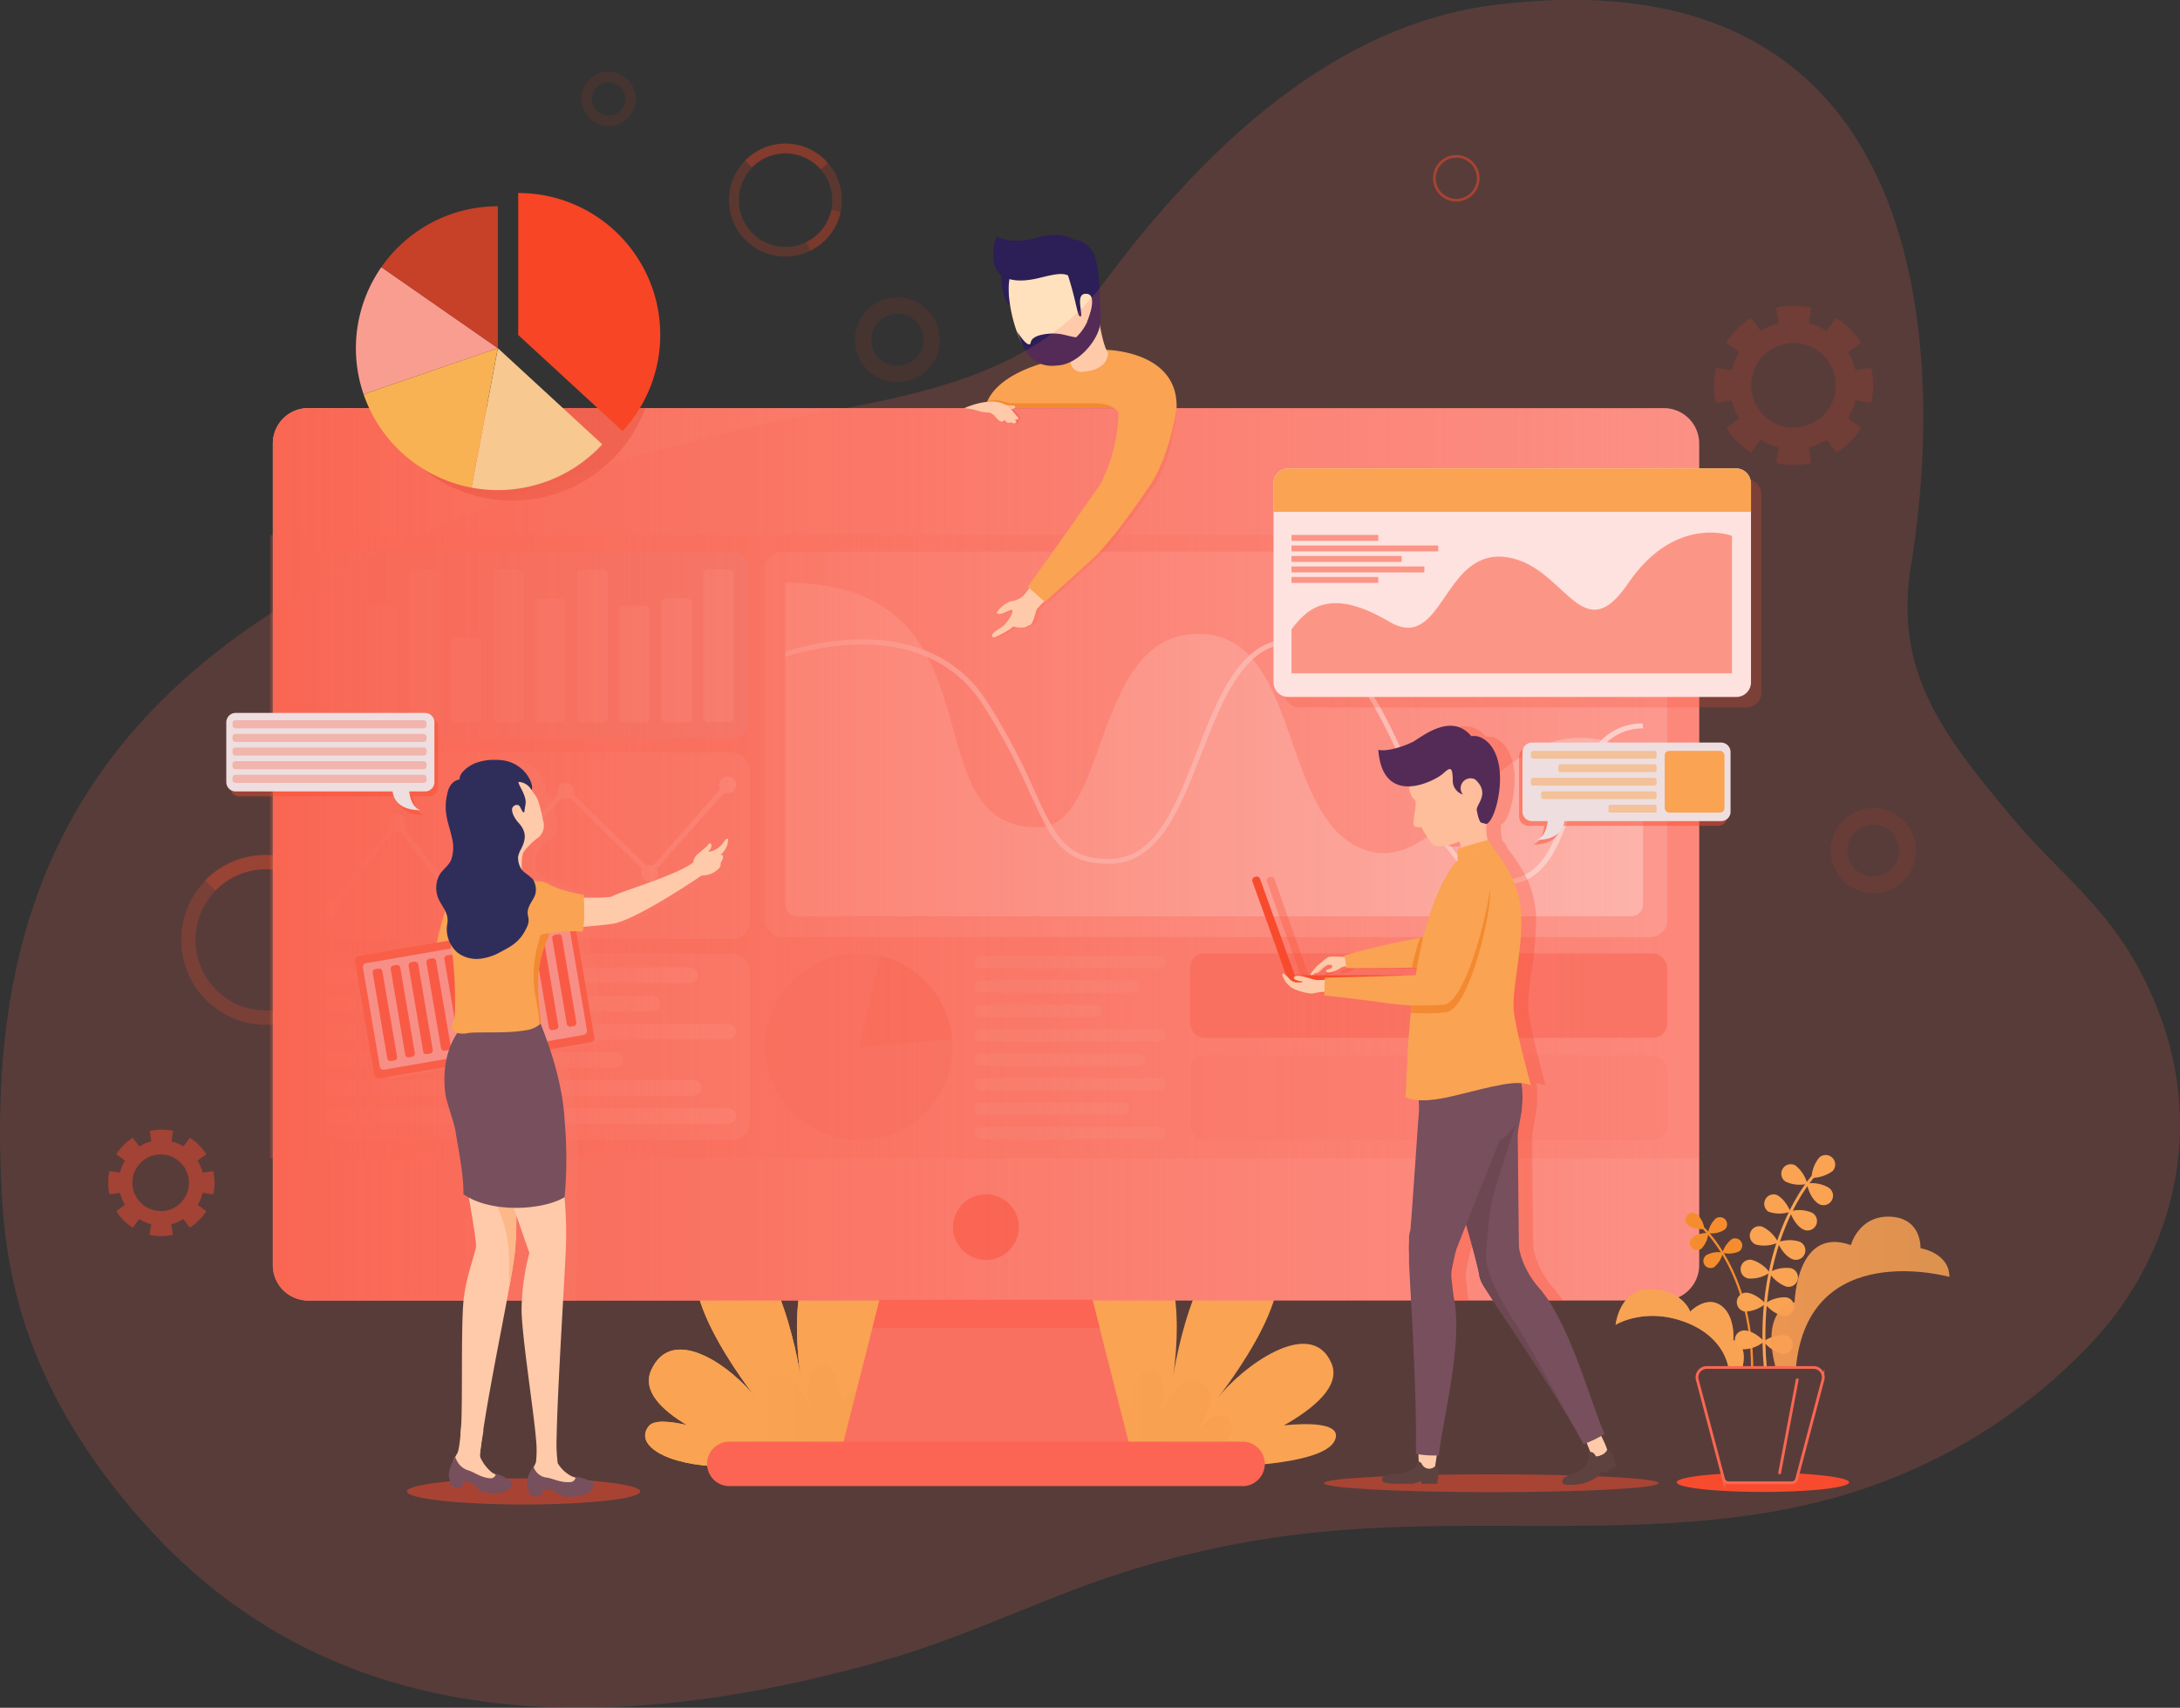 <svg id="Layer_1" data-name="Layer 1" xmlns="http://www.w3.org/2000/svg" xmlns:xlink="http://www.w3.org/1999/xlink" viewBox="0 0 414.92 325.09"><rect x="0" y="0" width="414.92" height="325.09" fill="#333333" stroke="none"/><defs><style>.cls-1{fill:url(#linear-gradient);}.cls-18,.cls-2,.cls-22,.cls-23,.cls-4,.cls-5,.cls-7{opacity:0.2;}.cls-10,.cls-11,.cls-12,.cls-13,.cls-18,.cls-19,.cls-2,.cls-20,.cls-21,.cls-22,.cls-23,.cls-26,.cls-27,.cls-28,.cls-30,.cls-33,.cls-4,.cls-43,.cls-50,.cls-51,.cls-53,.cls-55,.cls-57,.cls-58,.cls-59,.cls-60,.cls-61,.cls-63,.cls-64,.cls-7,.cls-8,.cls-9{isolation:isolate;}.cls-2{fill:url(#linear-gradient-3);}.cls-3{fill:url(#linear-gradient-4);}.cls-4{fill:url(#linear-gradient-6);}.cls-10,.cls-33,.cls-43,.cls-50,.cls-53,.cls-55,.cls-57,.cls-58,.cls-6,.cls-7,.cls-8,.cls-9{fill:#f84525;}.cls-8{opacity:0.26;}.cls-9{opacity:0.46;}.cls-10{opacity:0.15;}.cls-11,.cls-12,.cls-13,.cls-65,.cls-66{fill:none;stroke-miterlimit:10;}.cls-11,.cls-12,.cls-13{stroke:#f84525;}.cls-11{stroke-width:2px;}.cls-11,.cls-13{opacity:0.1;}.cls-12{stroke-width:0.5px;}.cls-12,.cls-21,.cls-26,.cls-28,.cls-30,.cls-33,.cls-44{opacity:0.5;}.cls-13{stroke-width:3.13px;}.cls-14{fill:#f97362;}.cls-15{fill:#fc9a90;}.cls-16{fill:#fc6454;}.cls-17{fill:#f96753;}.cls-18,.cls-19,.cls-20,.cls-25,.cls-26,.cls-27{fill:#fff;}.cls-19{opacity:0.39;}.cls-20{opacity:0.8;}.cls-21{fill:#f96050;}.cls-22{fill:#f77969;}.cls-23{fill:#9cd7ff;}.cls-24,.cls-27,.cls-43{opacity:0.3;}.cls-28{fill:#f77c72;}.cls-29{fill:#f97c6b;}.cls-30{fill:#f9a89d;}.cls-31{fill:url(#linear-gradient-7);}.cls-32{fill:#f98070;}.cls-34{fill:#ffe1bd;}.cls-35{fill:#fccb95;}.cls-36{fill:#594a5f;}.cls-37,.cls-59{fill:#f9b253;}.cls-38{fill:#f95c46;}.cls-39{fill:#f79992;}.cls-40{fill:#f95741;}.cls-41{fill:#f29127;}.cls-42{fill:#00215b;}.cls-45{fill:#3a3a3a;}.cls-46{fill:#4c4051;}.cls-47{fill:#f4d4b3;}.cls-48{fill:#ffd1ab;}.cls-49{fill:#2c1e56;}.cls-50{opacity:0.22;}.cls-51{fill:#e54c38;opacity:0.4;}.cls-52{fill:#f99d91;}.cls-53{opacity:0.75;}.cls-54{fill:#f7c88f;}.cls-55{opacity:0.42;}.cls-56{fill:#ebfaff;}.cls-57{opacity:0.28;}.cls-58,.cls-60{opacity:0.47;}.cls-59{opacity:0.49;}.cls-60{fill:url(#linear-gradient-8);}.cls-61{opacity:0.58;fill:url(#linear-gradient-9);}.cls-62{fill:#f49625;}.cls-63{opacity:0.51;fill:url(#linear-gradient-10);}.cls-64{opacity:0.82;fill:url(#linear-gradient-11);}.cls-65,.cls-66{stroke:#f96753;stroke-width:0.53px;}.cls-66{stroke-linecap:round;}.cls-67{opacity:0.19;}</style><linearGradient id="linear-gradient" x1="213.15" y1="17.3" x2="262.79" y2="17.3" gradientTransform="matrix(1, 0, 0, -1, -83.67, 326.83)" gradientUnits="userSpaceOnUse"><stop offset="0" stop-color="#f9b253"/><stop offset="1" stop-color="#f9b253"/></linearGradient><linearGradient id="linear-gradient-3" x1="231.25" y1="5.21" x2="258.52" y2="5.21" gradientTransform="matrix(1, 0, 0, -1, -83.67, 326.83)" gradientUnits="userSpaceOnUse"><stop offset="0" stop-color="#f9b253"/><stop offset="1" stop-color="#f49e37"/></linearGradient><linearGradient id="linear-gradient-4" x1="293.42" y1="17.19" x2="344.64" y2="17.19" xlink:href="#linear-gradient"/><linearGradient id="linear-gradient-6" x1="297.62" y1="4.27" x2="324.89" y2="4.27" xlink:href="#linear-gradient-3"/><linearGradient id="linear-gradient-7" x1="142.33" y1="112.38" x2="413.81" y2="112.38" gradientTransform="matrix(1, 0, 0, -1, -83.67, 326.83)" gradientUnits="userSpaceOnUse"><stop offset="0" stop-color="#f96753"/><stop offset="1" stop-color="#f96753" stop-opacity="0"/></linearGradient><linearGradient id="linear-gradient-8" x1="281.78" y1="197.59" x2="283.64" y2="197.59" gradientTransform="matrix(1, 0, 0, -1, -83.67, 326.83)" gradientUnits="userSpaceOnUse"><stop offset="0" stop-color="#f7941e"/><stop offset="1" stop-color="#f7941e" stop-opacity="0"/></linearGradient><linearGradient id="linear-gradient-9" x1="397.9" y1="22.08" x2="422.28" y2="22.08" xlink:href="#linear-gradient"/><linearGradient id="linear-gradient-10" x1="427.56" y1="28.99" x2="461.43" y2="28.99" gradientTransform="matrix(1, 0, 0, -1, -83.67, 326.83)" gradientUnits="userSpaceOnUse"><stop offset="0" stop-color="#f96753"/><stop offset="1" stop-color="#f98053" stop-opacity="0"/></linearGradient><linearGradient id="linear-gradient-11" x1="427.56" y1="28.99" x2="461.43" y2="28.99" xlink:href="#linear-gradient"/></defs><title>venanalytics-banner-mobile</title><path class="cls-1" d="M179.12,330.48,175,316.36s6.33-26.85-7-28.06c-12.67-1.15-9.27,23-8.88,25.63-.43-2.71-5-29.55-16-25.47-12.33,4.58,7.47,29.46,7.47,29.46-4.44-5.75-15.89-14.26-19.92-5.26-1.76,3.93,2,7.58,6.82,10.45-3.08-.72-6.24-1.07-7.26.17-2.84,3.48,3,7.52,14.14,7.74,4,.08,6.09-.75,7.07-1.85l.22.07Z" transform="translate(-6.73 -51.83)"/><path class="cls-1" d="M179.12,330.48,175,316.36s6.33-26.85-7-28.06c-12.67-1.15-9.27,23-8.88,25.63-.43-2.71-5-29.55-16-25.47-12.33,4.58,7.47,29.46,7.47,29.46-4.44-5.75-15.89-14.26-19.92-5.26-1.76,3.93,2,7.58,6.82,10.45-3.08-.72-6.24-1.07-7.26.17-2.84,3.48,3,7.52,14.14,7.74,4,.08,6.09-.75,7.07-1.85l.22.07Z" transform="translate(-6.73 -51.83)"/><path class="cls-2" d="M158.62,331.23s-13.87-5.36-10.52-10c2.11-2.92,6.18,2,6.18,2s-5.36-7-.72-9.15c4.81-2.22,7.4,5.87,7.4,5.87s-1.8-7.09,1.87-8.09,4,7.09,4,7.09,4.73-6.38,7.55-1.3c2.56,4.62-5.21,13.81-5.21,13.81" transform="translate(-6.73 -51.83)"/><path class="cls-3" d="M261,325.25c.23-2.55-5.49-2.55-9.89-2.09,5.84-3.31,10.94-7.61,9-11.91-4-9-17.14.92-21.59,6.67,0,0,19.81-24.88,7.48-29.46-11-4.08-15.61,22.76-16,25.47.4-2.59,3.8-26.78-8.87-25.63-13.37,1.18-11.21,42.18-11.21,42.18S260.12,334.16,261,325.25Z" transform="translate(-6.73 -51.83)"/><path class="cls-3" d="M261,325.25c.23-2.55-5.49-2.55-9.89-2.09,5.84-3.31,10.94-7.61,9-11.91-4-9-17.14.92-21.59,6.67,0,0,19.81-24.88,7.48-29.46-11-4.08-15.61,22.76-16,25.47.4-2.59,3.8-26.78-8.87-25.63-13.37,1.18-11.21,42.18-11.21,42.18S260.12,334.16,261,325.25Z" transform="translate(-6.73 -51.83)"/><path class="cls-4" d="M230.18,332.17s13.87-5.36,10.52-10c-2.11-2.91-6.18,2-6.18,2s5.36-7,.72-9.15c-4.81-2.22-7.4,5.86-7.4,5.86s1.79-7.08-1.87-8.08-3.95,7.08-3.95,7.08-4.73-6.37-7.55-1.29c-2.56,4.61,5.21,13.81,5.21,13.81" transform="translate(-6.73 -51.83)"/><g class="cls-5"><path class="cls-6" d="M69.55,220.12a16.16,16.16,0,1,0,3.64,14,16.64,16.64,0,0,0,.35-3.38A16,16,0,0,0,69.55,220.12Zm1,13.44a13.46,13.46,0,0,1-7.15,9.21,13.18,13.18,0,0,1-6,1.42,13.44,13.44,0,1,1,13.43-13.45h0a14,14,0,0,1-.28,2.81Z" transform="translate(-6.73 -51.83)"/></g><path class="cls-7" d="M73.19,234.13a16.23,16.23,0,0,1-8.61,11.1l-1.27-2.46a13.46,13.46,0,0,0,7.15-9.21Z" transform="translate(-6.73 -51.83)"/><path class="cls-8" d="M69.55,220.12l-2.07,1.8a13.44,13.44,0,0,0-19-1.29c-.26.23-.51.46-.75.71l-2-1.93a16.18,16.18,0,0,1,22.87-.21c.3.3.58.6.86.92Z" transform="translate(-6.73 -51.83)"/><g class="cls-5"><path class="cls-6" d="M164.31,82.85a10.75,10.75,0,1,0,2.42,9.32,11.3,11.3,0,0,0,.23-2.25A10.75,10.75,0,0,0,164.31,82.85Zm.63,8.94a9,9,0,0,1-4.76,6.13,8.88,8.88,0,1,1,4.76-6.13Z" transform="translate(-6.73 -51.83)"/></g><path class="cls-7" d="M166.74,92.17A10.79,10.79,0,0,1,161,99.55l-.82-1.63A9,9,0,0,0,165,91.79Z" transform="translate(-6.73 -51.83)"/><path class="cls-8" d="M164.31,82.85l-1.38,1.2a8.92,8.92,0,0,0-12.58-.89c-.19.16-.36.33-.53.5l-1.3-1.28a10.74,10.74,0,0,1,15.19-.17c.21.21.41.42.6.64Z" transform="translate(-6.73 -51.83)"/><path class="cls-9" d="M44.31,272.77,46,271.55a10.16,10.16,0,0,0-3.13-3.13l-1.22,1.64a8.28,8.28,0,0,0-2.28-.95l.3-2a10.35,10.35,0,0,0-2.22-.25,9.73,9.73,0,0,0-2.21.25l.3,2a8.22,8.22,0,0,0-2.29.95L32,268.42a10.16,10.16,0,0,0-3.13,3.13l1.64,1.22a8,8,0,0,0-.94,2.28l-2-.29a10,10,0,0,0,0,4.42l2-.29a8,8,0,0,0,.94,2.28l-1.64,1.22A10.16,10.16,0,0,0,32,285.52l1.22-1.64a8.06,8.06,0,0,0,2.29,1l-.3,2a9.73,9.73,0,0,0,2.21.25,10.35,10.35,0,0,0,2.22-.25l-.3-2a7.88,7.88,0,0,0,2.28-1l1.22,1.64A10.16,10.16,0,0,0,46,282.39l-1.64-1.22a8.28,8.28,0,0,0,.95-2.28l2,.29a10,10,0,0,0,0-4.42l-2,.29A8.28,8.28,0,0,0,44.31,272.77Zm-7,9.58A5.38,5.38,0,1,1,42.69,277a5.38,5.38,0,0,1-5.38,5.38Z" transform="translate(-6.73 -51.83)"/><path class="cls-10" d="M358.45,118.88l2.46-1.83a15.21,15.21,0,0,0-4.69-4.69l-1.83,2.46A11.85,11.85,0,0,0,351,113.4l.45-3a15.18,15.18,0,0,0-6.64,0l.44,3a12.08,12.08,0,0,0-3.42,1.42L340,112.36a15.21,15.21,0,0,0-4.69,4.69l2.46,1.83a12.08,12.08,0,0,0-1.42,3.42l-3-.44a15.18,15.18,0,0,0,0,6.64l3-.45a11.85,11.85,0,0,0,1.42,3.43l-2.42,1.83A15.21,15.21,0,0,0,340,138l1.83-2.46a12.08,12.08,0,0,0,3.42,1.42l-.44,3a15.18,15.18,0,0,0,6.64,0l-.45-3a11.85,11.85,0,0,0,3.43-1.42l1.83,2.46a15.21,15.21,0,0,0,4.69-4.69l-2.5-1.83a11.85,11.85,0,0,0,1.42-3.43l3,.45a15.18,15.18,0,0,0,0-6.64l-3,.44A12.08,12.08,0,0,0,358.45,118.88Zm-10.36,14.36a8.06,8.06,0,1,1,8.06-8.06h0A8.06,8.06,0,0,1,348.09,133.24Z" transform="translate(-6.73 -51.83)"/><path class="cls-11" d="M126.74,70.65a4.17,4.17,0,1,1-4.17-4.17h0a4.16,4.16,0,0,1,4.16,4.16Z" transform="translate(-6.73 -51.83)"/><path class="cls-12" d="M288.08,85.77a4.17,4.17,0,1,1-4.17-4.17h0a4.16,4.16,0,0,1,4.17,4.15Z" transform="translate(-6.73 -51.83)"/><circle class="cls-13" cx="170.8" cy="64.67" r="6.52"/><path class="cls-13" d="M369.8,213.74a6.52,6.52,0,1,1-6.53-6.51h0A6.52,6.52,0,0,1,369.8,213.74Z" transform="translate(-6.73 -51.83)"/><polygon class="cls-14" points="215.29 276.37 160.05 276.37 166.05 252.78 167.41 247.43 170.05 237.07 205.29 237.07 207.93 247.43 209.29 252.78 215.29 276.37"/><path class="cls-15" d="M330.14,136.26V292.65a6.74,6.74,0,0,1-6.74,6.74H65.4a6.74,6.74,0,0,1-6.74-6.74V136.26a6.74,6.74,0,0,1,6.74-6.74h258A6.74,6.74,0,0,1,330.14,136.26Z" transform="translate(-6.73 -51.83)"/><polygon class="cls-16" points="209.29 252.78 166.05 252.78 167.41 247.43 207.93 247.43 209.29 252.78"/><path class="cls-16" d="M243.21,334.72H145.57a4.24,4.24,0,0,1-4.26-4.22v0h0a4.24,4.24,0,0,1,4.24-4.24h97.66a4.24,4.24,0,0,1,4.25,4.23h0a4.24,4.24,0,0,1-4.24,4.24Z" transform="translate(-6.73 -51.83)"/><g class="cls-5"><rect class="cls-17" x="51.42" y="101.83" width="271.99" height="118.67"/></g><path class="cls-16" d="M194.38,291.68h0a6.28,6.28,0,0,1-6.26-6.26h0a6.28,6.28,0,0,1,6.26-6.26h0a6.28,6.28,0,0,1,6.26,6.26h0A6.28,6.28,0,0,1,194.38,291.68Z" transform="translate(-6.73 -51.83)"/><rect class="cls-18" x="145.5" y="105" width="171.84" height="73.38" rx="3.28"/><path class="cls-19" d="M319.46,196.12V224a2.27,2.27,0,0,1-2.26,2.25H158.47a2.27,2.27,0,0,1-2.26-2.25V162.75c14.66,0,22,5.48,26.24,12.68q.42.69.78,1.41c7.24,13.7,5.06,32.48,21,32.48a6.78,6.78,0,0,0,1.68-.21,5.06,5.06,0,0,0,1-.32c10.71-4.51,9-36.52,28.09-36.29a12.84,12.84,0,0,1,9.51,4.1c.23.25.46.5.68.77,8.53,10,8.65,32.32,21.75,36.37,4.72,1.46,8.89-.52,13-3.79.26-.21.53-.42.79-.65,8.71-7.23,17.37-19.59,30.81-16.56l1.18.3A27.94,27.94,0,0,1,319.46,196.12Z" transform="translate(-6.73 -51.83)"/><path class="cls-20" d="M319.47,190.48a10,10,0,0,0-6.78,2.55c-3.24,2.87-5,7.77-6.68,12.56-2.55,7.17-5.18,14.57-12.87,14.57a9.36,9.36,0,0,1-1.28-.06c-5-.49-8.7-4.57-11.95-10.16-2-3.46-3.87-7.51-5.75-11.66-5.32-11.67-10.83-23.74-21-24h-.34a11.08,11.08,0,0,0-7.7,3.11c-4.29,3.91-7,11-9.69,17.86-4,10.21-8,20.77-17.24,21-6.62.14-9.63-2.36-12.33-7.1-1-1.84-2-4-3.18-6.51a120.26,120.26,0,0,0-9-16.83,23.52,23.52,0,0,0-10.5-8.93c-10.62-4.63-23.12-1.24-27,0v-1c4.18-1.32,15.86-4.31,26.24-.39a24.48,24.48,0,0,1,12.11,9.8,119.87,119.87,0,0,1,9.06,17c1.18,2.58,2.19,4.79,3.25,6.61,2.54,4.39,5.33,6.56,11.33,6.42,8.54-.2,12.32-10,16.33-20.34,2.72-7,5.49-14.21,9.94-18.27a12,12,0,0,1,8.74-3.33C264,173.62,269.59,186,275,197.94c1.86,4.06,3.66,8,5.63,11.42,3.12,5.42,6.62,9.35,11.26,9.81,7.92.78,10.44-6.32,13.11-13.85,1.66-4.69,3.36-9.47,6.44-12.52a10.94,10.94,0,0,1,7.94-3.25Z" transform="translate(-6.73 -51.83)"/><rect class="cls-21" x="226.48" y="181.48" width="90.86" height="16.08" rx="2.79"/><rect class="cls-22" x="226.48" y="200.91" width="90.86" height="16.08" rx="2.79"/><rect class="cls-23" x="58.39" y="105" width="84.33" height="35.51" rx="3.28"/><g class="cls-24"><rect class="cls-25" x="125.84" y="113.91" width="5.83" height="23.58" rx="0.83"/><rect class="cls-25" x="133.85" y="108.39" width="5.83" height="29.1" rx="0.92"/><rect class="cls-25" x="61.73" y="108.39" width="5.83" height="29.1" rx="0.92"/><rect class="cls-25" x="69.74" y="115.29" width="5.83" height="22.21" rx="0.8"/><rect class="cls-25" x="77.76" y="108.39" width="5.83" height="29.1" rx="0.92"/><rect class="cls-25" x="85.77" y="121.43" width="5.83" height="16.07" rx="0.68"/><rect class="cls-25" x="93.78" y="108.39" width="5.83" height="29.1" rx="0.92"/><rect class="cls-25" x="101.8" y="113.91" width="5.83" height="23.58" rx="0.83"/><rect class="cls-25" x="109.81" y="108.39" width="5.83" height="29.1" rx="0.92"/><rect class="cls-25" x="117.83" y="115.29" width="5.83" height="22.21" rx="0.8"/></g><rect class="cls-18" x="58.39" y="143.24" width="84.33" height="35.51" rx="3.28"/><rect class="cls-18" x="58.39" y="181.48" width="84.33" height="35.51" rx="3.28"/><path class="cls-26" d="M145.21,199.68a1.6,1.6,0,0,0-1.59,1.58,1.57,1.57,0,0,0,.22.79L131,216.61a1.57,1.57,0,0,0-1.24,0L115.83,203a1.44,1.44,0,0,0,.15-.65,1.59,1.59,0,0,0-3.17,0,1.56,1.56,0,0,0,.15.67L95.12,222.25a1.56,1.56,0,0,0-.91-.29,1.45,1.45,0,0,0-.76.21l-9.76-12.69a1.6,1.6,0,0,0,.3-.92,1.59,1.59,0,0,0-3.17-.25,1,1,0,0,0,0,.25,1.49,1.49,0,0,0,.21.77L70.09,223.48a1.46,1.46,0,0,0-.55-.11,1.59,1.59,0,1,0,1.58,1.6h0a1.51,1.51,0,0,0-.25-.85L81.77,210a1.69,1.69,0,0,0,.63.13,1.5,1.5,0,0,0,.47-.08l9.89,12.88a1.51,1.51,0,0,0-.13.63,1.59,1.59,0,0,0,3.17,0,1.5,1.5,0,0,0-.08-.47l17.94-19.36a1.72,1.72,0,0,0,.73.19,1.54,1.54,0,0,0,.76-.2L129,217.28a1.59,1.59,0,1,0,2.74-.05l12.87-14.54a1.68,1.68,0,0,0,.63.12,1.58,1.58,0,1,0,0-3.16Z" transform="translate(-6.73 -51.83)"/><rect class="cls-27" x="61.48" y="184.16" width="71.33" height="3" rx="1.43"/><rect class="cls-27" x="61.48" y="189.52" width="64.17" height="3" rx="1.36"/><path class="cls-27" d="M145.31,249.71H69.71a1.5,1.5,0,0,1-1.5-1.5h0a1.5,1.5,0,0,1,1.5-1.5h75.6a1.5,1.5,0,0,1,1.5,1.5h0A1.5,1.5,0,0,1,145.31,249.71Z" transform="translate(-6.73 -51.83)"/><rect class="cls-27" x="61.48" y="200.23" width="57.08" height="3" rx="1.28"/><rect class="cls-27" x="61.48" y="205.58" width="72.08" height="3" rx="1.44"/><path class="cls-27" d="M145.31,265.77H69.71a1.5,1.5,0,0,1-1.5-1.5h0a1.5,1.5,0,0,1,1.5-1.5h75.6a1.5,1.5,0,0,1,1.5,1.5h0A1.5,1.5,0,0,1,145.31,265.77Z" transform="translate(-6.73 -51.83)"/><path class="cls-28" d="M188,251.07a17.76,17.76,0,1,1-17.77-17.75h0a17.75,17.75,0,0,1,17.69,16.34Q188,250.37,188,251.07Z" transform="translate(-6.73 -51.83)"/><path class="cls-29" d="M187.89,249.66l-17.69,1.41,4.1-17.27A17.75,17.75,0,0,1,187.89,249.66Z" transform="translate(-6.73 -51.83)"/><path class="cls-30" d="M227.47,236.14H193.31a1.19,1.19,0,0,1-1.17-1.17h0a1.17,1.17,0,0,1,1.17-1.17h34.16a1.17,1.17,0,0,1,1.17,1.17h0A1.17,1.17,0,0,1,227.47,236.14Z" transform="translate(-6.73 -51.83)"/><rect class="cls-30" x="185.42" y="186.61" width="31.37" height="2.34" rx="1.08"/><rect class="cls-30" x="185.42" y="191.27" width="24.25" height="2.34" rx="0.95"/><path class="cls-30" d="M227.47,250.09H193.31a1.17,1.17,0,0,1-1.17-1.17h0a1.17,1.17,0,0,1,1.17-1.17h34.16a1.17,1.17,0,0,1,1.17,1.17h0A1.17,1.17,0,0,1,227.47,250.09Z" transform="translate(-6.73 -51.83)"/><rect class="cls-30" x="185.42" y="200.57" width="32.5" height="2.34" rx="1.1"/><path class="cls-30" d="M227.47,259.39H193.31a1.17,1.17,0,0,1-1.17-1.17h0a1.19,1.19,0,0,1,1.17-1.17h34.16a1.17,1.17,0,0,1,1.17,1.17h0A1.17,1.17,0,0,1,227.47,259.39Z" transform="translate(-6.73 -51.83)"/><rect class="cls-30" x="185.42" y="209.87" width="29.5" height="2.34" rx="1.05"/><path class="cls-30" d="M227.47,268.7H193.31a1.19,1.19,0,0,1-1.17-1.17h0a1.17,1.17,0,0,1,1.17-1.17h34.16a1.17,1.17,0,0,1,1.17,1.17h0A1.17,1.17,0,0,1,227.47,268.7Z" transform="translate(-6.73 -51.83)"/><path class="cls-31" d="M330.14,136.26V292.65a6.74,6.74,0,0,1-6.74,6.74H65.4a6.74,6.74,0,0,1-6.74-6.74V136.26a6.74,6.74,0,0,1,6.74-6.74h258A6.74,6.74,0,0,1,330.14,136.26Z" transform="translate(-6.73 -51.83)"/><g class="cls-24"><path class="cls-32" d="M147.89,211.81c.09-.38-.35-.49-.81.26A4.25,4.25,0,0,1,144.2,214c-.08-.2.2-.27.4-.71s.08-.83-.13-.91-.54.5-.67.6l-1.49,1.24a3.23,3.23,0,0,0-1.06,1.44,1.12,1.12,0,0,1-.07.36c-3.25,2.48-14,5.58-15.44,6.46a25.2,25.2,0,0,1-5.35.24v-.55s-4.44-.74-6.56-2a4.83,4.83,0,0,0-3-.6,3.74,3.74,0,0,0-.32-.49l-.06-.08c-.54-.63-1.34-1-1.83-1.62A8.42,8.42,0,0,1,109,214a14.34,14.34,0,0,1,2.94-2.83,3,3,0,0,0,.74-3.16,24.25,24.25,0,0,0-1.1-4.2c-.25-.51-.69-.86-.92-1.31-.05-.08-.09-.16-.13-.24.63-.71-1.21-5.87-6.88-5.73a9.71,9.71,0,0,0-4.19.78c-1.27.64-2.69,1.79-2.6,2.93-2,.39-2.29,2.43-2.45,3.2a10.22,10.22,0,0,0-.12,3.31c.21,1.63.82,3.19,1.14,4.8a7,7,0,0,1-.18,4c-.5,1.2-1.69,1.85-2.3,3a5.32,5.32,0,0,0,.07,4.82c.36.67.74,1.24,1,1.82a57.88,57.88,0,0,0-1.65,6.07l-14.82,2.57a.81.81,0,0,0-.66.93l3.69,21.7a.8.8,0,0,0,.93.65h0L94,254.93a21,21,0,0,0,0,5.14c.2,1.47,1.68,5.51,1.91,7,.52,3.35,1.59,8.26,1.53,12.07a9.6,9.6,0,0,0,1,.66,87.8,87.8,0,0,1,1.38,9.41c-.2,1.43-1.78,5.45-2.32,9.66a1.82,1.82,0,0,1-.06.55h8.24c.57-3,1-5.68,1.33-7.71h0c.07-.51.13-1,.18-1.38v-.12a2.21,2.21,0,0,1,.06-.64c0-.35,0-.72.08-1.1v-5.18l2.45,7.09a45.43,45.43,0,0,0-1.46,9.05h7.89c.25-4.56.46-8.35.53-10.16a79.6,79.6,0,0,0-.25-9.52h0a84.32,84.32,0,0,0,0-14.65,53.41,53.41,0,0,0-2.79-13.52l7.75-1.32a.79.79,0,0,0,.65-.91h0l-3.42-20.17q.6,0,1.2.06a6.07,6.07,0,0,0,.17-.93c2.8-.24,5.13-.49,5.71-.6,4.54-.89,15.83-8.53,16.82-9.21a4.49,4.49,0,0,0,3.32-1.43,1.45,1.45,0,0,0,.25-.95c.32-.38.88-1.72-.09-1.44A4.12,4.12,0,0,0,147.89,211.81Z" transform="translate(-6.73 -51.83)"/></g><path class="cls-33" d="M128.59,335.74c0,1.37-9.94,2.48-22.21,2.48s-22.2-1.11-22.2-2.48,9.94-2.49,22.2-2.49S128.59,334.37,128.59,335.74Z" transform="translate(-6.73 -51.83)"/><path class="cls-34" d="M104.1,256.48,93.53,248A19.78,19.78,0,0,0,93,260.23c1,3.08-.06,5.27.46,6.73s4.07,20.76,3.87,22.19-1.77,5.45-2.31,9.66c-.65,5.05-.13,21.46-.62,25.83s3.54,5,3.73,3.53c1.59-12.63,6.11-32.36,6.65-38.67S104.79,271.71,104.1,256.48Z" transform="translate(-6.73 -51.83)"/><path class="cls-35" d="M104.43,268.91l-4.26,10.45a23.21,23.21,0,0,1,3.4,10.76c.13,2,0,4,.1,6a2,2,0,0,0,.07.43c.53-3,.93-5.42,1.06-7,.39-4.45.23-11.52-.15-20.64Z" transform="translate(-6.73 -51.83)"/><path class="cls-34" d="M98.75,324.14s-.86,4.59-.58,5.16a8.07,8.07,0,0,0,2.21,2.84c1,.61,3.26,1.32,3.45,1.6a.7.7,0,0,1-.11.93,4.62,4.62,0,0,1-3.15.88c-3-.42-3.36-1.75-5.12-1.92a2.23,2.23,0,0,1-1.71,0,2,2,0,0,1-1.22-1.9,8.72,8.72,0,0,1,1.26-3.26c.48-.94.73-5.21.73-5.21" transform="translate(-6.73 -51.83)"/><path class="cls-36" d="M104,334.89c.21-.38.25-1,.05-1.09a17.84,17.84,0,0,0-1.9-1.08c-.6-.26-1.53-.47-1.2-.3s-.25.84-.8.82c-1.89-.07-3.31-1.29-4.39-1.54a3.67,3.67,0,0,1-2.33-2.46,7.21,7.21,0,0,0-1.07,2.15,3.76,3.76,0,0,0-.19,1.63,3.67,3.67,0,0,1,.21,1.54,2.92,2.92,0,0,0,1.12.38,4.9,4.9,0,0,0,1.21,0l.11-1a4.21,4.21,0,0,1,1,.07,5.42,5.42,0,0,1,1.48.65c.22.25.41.72.7.86a6,6,0,0,0,2.49.55C102.43,336.15,103.6,335.54,104,334.89Z" transform="translate(-6.73 -51.83)"/><path class="cls-34" d="M119.31,333.91c-.23-.24-2.63-.61-3.76-1.06a6.55,6.55,0,0,1-2.66-2.48,27.87,27.87,0,0,1-.21-5c.14-9,1.57-30.88,1.76-36.13.32-9.12-1-18.52-4.61-33.11l-13.16-9.9s-3.59,6.84-2.3,13.33c.75,3.76,3.88,4.31,4.42,5.77s8.69,25,8.69,25A44.66,44.66,0,0,0,106,301.05c0,4.78,2.29,19.18,2.74,24.67a20.12,20.12,0,0,1,0,4.46c-.37,1-1.35,2.19-1.29,3.45a2,2,0,0,0,1.5,1.71c.93.27,1.44-.27,1.76-.28,1.84-.1,2.36,1.16,5.54,1.13a5.07,5.07,0,0,0,3.15-1.34A.69.69,0,0,0,119.31,333.91Z" transform="translate(-6.73 -51.83)"/><path class="cls-36" d="M119.59,335c.17-.41.14-1-.09-1.08a19.66,19.66,0,0,0-2.1-.79c-.65-.16-1.64-.23-1.27-.12s-.16.88-.73.94c-2,.21-3.59-.78-4.73-.86a3,3,0,0,1-2.4-2.1,7.52,7.52,0,0,0-1.15,2.3,3.5,3.5,0,0,0,0,1.64,3.73,3.73,0,0,1,.41,1.5,3,3,0,0,0,1.21.2,4.71,4.71,0,0,0,1.24-.19v-1a4.77,4.77,0,0,1,1-.08,3.32,3.32,0,0,1,1.63.56c.27.2.56.54.88.62a6.6,6.6,0,0,0,2.58.16C118.17,336.48,119.31,335.73,119.59,335Z" transform="translate(-6.73 -51.83)"/><path class="cls-34" d="M140.31,218.48a4.45,4.45,0,0,0,3.34-1.43,1.58,1.58,0,0,0,.25-1c.32-.38.87-1.72-.09-1.44a4.09,4.09,0,0,0,1.51-2.81c.09-.38-.34-.49-.8.26a4.25,4.25,0,0,1-2.88,1.92c-.08-.2.19-.27.4-.71s.08-.83-.14-.91-.54.5-.67.6l-1.45,1.24a3,3,0,0,0-1.06,1.44c0,.11-.3,1.23.18,1.07" transform="translate(-6.73 -51.83)"/><path class="cls-34" d="M108.62,228.78c4.91-.06,13.69-.89,14.89-1.13,4.76-.93,16.91-9.26,16.91-9.26a2.31,2.31,0,0,0-1.62-2.48c-3.08,2.5-14.12,5.66-15.59,6.56-.95.58-16.37-.06-16.37-.06" transform="translate(-6.73 -51.83)"/><path class="cls-37" d="M92.31,222.76a62.56,62.56,0,0,0-2.76,10.05l5,.8v-7.13" transform="translate(-6.73 -51.83)"/><rect class="cls-38" x="75.83" y="230.21" width="42.47" height="23.61" rx="0.8" transform="translate(-45.89 -32.15) rotate(-9.64)"/><path class="cls-39" d="M117.83,248.83l-38,6.63a.71.71,0,0,1-.81-.57L75.81,236a.71.71,0,0,1,.57-.81l38.05-6.62a.71.71,0,0,1,.81.57L118.45,248a.68.68,0,0,1-.57.79Z" transform="translate(-6.73 -51.83)"/><path class="cls-40" d="M81.77,253.69l-.63.11a.61.61,0,0,1-.7-.49L77.67,237a.61.61,0,0,1,.5-.69l.63-.11a.62.62,0,0,1,.7.5L82.31,253a.61.61,0,0,1-.5.69Z" transform="translate(-6.73 -51.83)"/><path class="cls-40" d="M85.19,253l-.64.11a.61.61,0,0,1-.69-.5l-2.77-16.29a.6.6,0,0,1,.49-.69l.64-.11a.59.59,0,0,1,.69.47v0l2.77,16.29a.6.6,0,0,1-.48.7Z" transform="translate(-6.73 -51.83)"/><path class="cls-40" d="M88.61,252.38l-.64.11a.59.59,0,0,1-.69-.47v0l-2.77-16.29A.6.6,0,0,1,85,235h0l.64-.11a.61.61,0,0,1,.69.5l2.77,16.29A.6.6,0,0,1,88.61,252.38Z" transform="translate(-6.73 -51.83)"/><path class="cls-40" d="M92,251.73l-.63.11a.62.62,0,0,1-.7-.5l-2.77-16.29a.6.6,0,0,1,.49-.69h0l.63-.11a.6.6,0,0,1,.7.48h0L92.52,251A.61.61,0,0,1,92,251.73Z" transform="translate(-6.73 -51.83)"/><path class="cls-40" d="M95.44,251.08l-.64.1a.6.6,0,0,1-.69-.49l-2.8-16.29a.62.62,0,0,1,.49-.7l.64-.1a.59.59,0,0,1,.69.47v0l2.77,16.29A.6.6,0,0,1,95.44,251.08Z" transform="translate(-6.73 -51.83)"/><path class="cls-6" d="M98.86,250.42l-.64.11a.6.6,0,0,1-.69-.49h0l-2.77-16.29a.59.59,0,0,1,.47-.69h0l.64-.11a.61.61,0,0,1,.69.49l2.77,16.3A.61.61,0,0,1,98.86,250.42Z" transform="translate(-6.73 -51.83)"/><path class="cls-6" d="M102.31,249.77l-.63.1a.6.6,0,0,1-.7-.48h0l-2.77-16.29a.62.62,0,0,1,.5-.7l.63-.1a.6.6,0,0,1,.7.48h0l2.77,16.29A.62.62,0,0,1,102.31,249.77Z" transform="translate(-6.73 -51.83)"/><path class="cls-6" d="M105.69,249.11l-.64.11a.61.61,0,0,1-.69-.49l-2.77-16.25a.61.61,0,0,1,.49-.69l.64-.11a.6.6,0,0,1,.69.49l2.77,16.3A.59.59,0,0,1,105.69,249.11Z" transform="translate(-6.73 -51.83)"/><path class="cls-6" d="M109.11,248.48l-.64.1a.59.59,0,0,1-.69-.47v0L105,231.78a.6.6,0,0,1,.48-.7h0l.64-.1a.6.6,0,0,1,.69.49l2.77,16.29A.63.63,0,0,1,109.11,248.48Z" transform="translate(-6.73 -51.83)"/><path class="cls-40" d="M112.52,247.8l-.63.11a.61.61,0,0,1-.7-.49l-2.77-16.3a.61.61,0,0,1,.5-.69l.63-.11a.62.62,0,0,1,.7.5L113,247.11a.6.6,0,0,1-.5.69Z" transform="translate(-6.73 -51.83)"/><path class="cls-40" d="M115.94,247.15l-.64.11a.61.61,0,0,1-.69-.5l-2.77-16.28a.6.6,0,0,1,.49-.69l.64-.11a.59.59,0,0,1,.69.47v0l2.77,16.31A.6.6,0,0,1,115.94,247.15Z" transform="translate(-6.73 -51.83)"/><path class="cls-36" d="M95.8,246.18c-3.64,3.14-5,8.34-4.3,13.89.19,1.47,1.68,5.51,1.91,7,.52,3.35,1.59,8.26,1.52,12.07,4.88,3.54,14.78,3.23,19.26.59a82.39,82.39,0,0,0,0-14.65c-.53-9.63-4.82-18.61-4.91-19.41" transform="translate(-6.73 -51.83)"/><path class="cls-37" d="M109.2,237a44.48,44.48,0,0,0,.24,7.3,15.49,15.49,0,0,1,.24,1.92,1.15,1.15,0,0,1-.39.75,5.28,5.28,0,0,1-2.64,1c-3.61.65-9.32.21-10.93.53s-3.07-.21-3.07-1.13c0-.64.59-1,.64-2.26a75.78,75.78,0,0,0-.48-11.86,47,47,0,0,1-.62-16l11-3.14c.85.15.48,2.74,1.33,2.88.62.09,4.11,3.41,5.1,7.33a16.33,16.33,0,0,1,1.28,2.54,4.59,4.59,0,0,1,0,3.49A24.28,24.28,0,0,0,109.2,237Z" transform="translate(-6.73 -51.83)"/><path class="cls-41" d="M109.2,237a44.48,44.48,0,0,0,.24,7.3,15.49,15.49,0,0,1,.24,1.92,1.15,1.15,0,0,1-.39.75h0c.33-.73-.45-4.35-.79-6.38a22.85,22.85,0,0,1,.48-8.48c.72-2.49,1-3.67,1-3.67l1-1.5a4.59,4.59,0,0,1,0,3.49A24.24,24.24,0,0,0,109.2,237Z" transform="translate(-6.73 -51.83)"/><path class="cls-37" d="M108,219.61a4.84,4.84,0,0,1,3.25.56c2.13,1.25,6.57,2,6.57,2s.34,5.07-.21,7a27.16,27.16,0,0,0-5.84.24c-4.53.49-10.56,3.49-10.56,3.49" transform="translate(-6.73 -51.83)"/><path class="cls-34" d="M108.05,202.48c-1.08-2.07-2.79-5-6.89-4.59s-7.61,3-7.56,6.06,2.13,6.77,2.93,8.9a14,14,0,0,1,.46,5.28l9.09-.33s-.24-2.77.32-3.82a14.29,14.29,0,0,1,2.93-2.83,3,3,0,0,0,.75-3.16,24.25,24.25,0,0,0-1.1-4.2A14.85,14.85,0,0,0,108.05,202.48Z" transform="translate(-6.73 -51.83)"/><path class="cls-42" d="M107.89,219c-.55-.65-1.4-1-1.89-1.68a3.83,3.83,0,0,1-.65-2.46,4.64,4.64,0,0,1,.55-1.39c1-2,1-3.28-.36-4.89a5.7,5.7,0,0,1-1.16-1.74c-.21-.6-.37-1.25.2-1.61a.78.78,0,0,1,1,0c.23.2.87,2.1,1,.8s.58-1.57-.51-3.81c-.13-.27-.74-1.31-.65-1.55a3,3,0,0,1,2.47,1.54c.63-.71-1.21-5.87-6.88-5.73a9.71,9.71,0,0,0-4.19.78c-1.27.64-2.69,1.79-2.61,2.93-2,.39-2.29,2.43-2.44,3.2a9.74,9.74,0,0,0-.12,3.32c.21,1.62.82,3.18,1.14,4.79a7.08,7.08,0,0,1-.19,4c-.49,1.2-1.68,1.85-2.29,3a5.26,5.26,0,0,0,.07,4.82c.78,1.48,1.76,2.46,1.5,4.28a5.85,5.85,0,0,0,1.92,5.56,6,6,0,0,0,4.34,1.17,10.09,10.09,0,0,0,3.55-1.12c2.11-1.15,4-1.89,5.37-5,.78-1.73-.36-2,.33-3.74.39-1,1.22-1.82,1.32-2.92A3.66,3.66,0,0,0,108,219Z" transform="translate(-6.73 -51.83)"/><path class="cls-43" d="M303.94,299a10.94,10.94,0,0,0-1-1.27h0v-.05c-.19-.23-.39-.46-.59-.68-3.59-4.33-3.81-8-3.81-8.1-.06-4.91-.12-11.74-.18-16.56v-4.56s.06-.39.15-.9.19-1.15.29-1.66.21-1.15.31-1.83h0a18.38,18.38,0,0,0,0-5.34,6.17,6.17,0,0,1,1.8.39s-.73-2.58-1.49-5.66c-.28-1.09-.55-2.24-.81-3.36a45,45,0,0,1-1-5.52c-.17-2.57.57-6.35,1.07-10.56.12-1,.22-2.05.29-3.1s.12-2,.12-3v-.92a19,19,0,0,0-1.63-7c-.14-.31-.28-.61-.44-.9a28.83,28.83,0,0,0-3.33-5,3,3,0,0,0-1-1.51,9.13,9.13,0,0,1-.26-3.08c1.54-.64,3.12-6.67,2.41-11q-.06-.39-.15-.75c-.89-3.8-3.34-5.29-5.14-5-3.9-4.76-9.8.45-11.16,1.1a16.43,16.43,0,0,1-4.79,1.52,6.34,6.34,0,0,1-1.07.06,2.24,2.24,0,0,1-.68-.1c.31,4,1.8,5.92,3.66,6.62a5,5,0,0,0,1.26.31,8.34,8.34,0,0,0,1,0,2.88,2.88,0,0,0,.59,2.19c.09.14.46.34.5.51a4.63,4.63,0,0,1,0,1.66.33.33,0,0,0,0,.14c-.09.42-.19,1-.26,1.53,0,.31-.06.62-.06.87a1.4,1.4,0,0,0,.06.5c.12.32.54.4,1,.39h.48l.2.42a12.27,12.27,0,0,0,2,3,2.78,2.78,0,0,0,.74.19,9.58,9.58,0,0,0,4.25-.86,8.68,8.68,0,0,1,.33,1.21l-.65.22a16.74,16.74,0,0,0,0,2.24,8.61,8.61,0,0,0-.74.74,4.87,4.87,0,0,0-.4.5,3.45,3.45,0,0,0-.2.32,37.27,37.27,0,0,0-4.08,9c-.42,1.29-.79,2.61-1.12,4v.06l-.63.1c-2.79.5-7.71,1.5-12.89,2.94l-1.47.42v.24a23.77,23.77,0,0,0-2.8,0c-.48,0-1.48,1-2.42,1.73-.76.87-1.45,1.65-1.24,1.78h.12a1.4,1.4,0,0,0,.71-.4.58.58,0,0,0,.41,0c.37-.11.93-.8,1.2-1s.42-.28.7-.46a2,2,0,0,1,.91,0,.43.43,0,0,1-.23.53c-.25.16-.84.23-.89.4s0,.48.85.32a4.53,4.53,0,0,0,1.76-.72,2.06,2.06,0,0,1,1.2-.38v.33s6.42.06,12.46-.08h1q-.14.7-.24,1.41h-.37l-2.19.06a.49.49,0,0,0-.17,0h-20.3l-1.5-4.17-1.12-3.1-1.43-4-2.53-7.21a.64.64,0,0,0-.8-.38l-.26.1a.62.62,0,0,0-.38.8h0l2.39,6.63,1.43,4,1.11,3.1,1.51,4.12c-.48-.4-.75-.45-.68,0a4.46,4.46,0,0,0,2.34,2.69,14.08,14.08,0,0,0,2.63.74,2.41,2.41,0,0,0,1,0,10,10,0,0,1,1.88-.25v.66s6.63.71,11.22,1.37c1.89.27,3.75.43,5.47.51-.05.48-.11,1-.16,1.45-.17,1.66-.3,3.27-.4,4.77-.09,1.19-.16,2.31-.22,3.36-.23,4.41-.27,7.45-.45,7.83,0,0,.57.58,2.56.7a8.69,8.69,0,0,0,.09,1.23h0c-.07.62-.24,3.11-.47,6.31-.07,1.1-.16,2.28-.24,3.5-.35,5-.75,10.75-1,13.88a3.85,3.85,0,0,0-.23,1.54v4.29c.07,1.62.21,4.21.38,7.35h8.28a4.51,4.51,0,0,0-.17-.89l-.06-.32a2.71,2.71,0,0,0-.07-.69c-.46-3.87-.47-2.75.59-7.64l1.92-4.89c1.14,4,2.09,7.5,2.49,9.54v.05l.06.31a2.91,2.91,0,0,0,.16.5c0,.05,0,.11.07.17a5.64,5.64,0,0,0,.48.95v.05c.47.75,1.1,1.72,1.84,2.86h10.55Z" transform="translate(-6.73 -51.83)"/><g class="cls-44"><path class="cls-6" d="M258.72,334.16c0,.94,14.26,1.71,31.85,1.71s31.85-.77,31.85-1.71-14.26-1.68-31.85-1.68S258.72,333.22,258.72,334.16Z" transform="translate(-6.73 -51.83)"/></g><path class="cls-34" d="M276.75,325.25a42.66,42.66,0,0,0,.06,5.54c.18.81,2.71.89,3,.46a46,46,0,0,0,.7-5.66" transform="translate(-6.73 -51.83)"/><path class="cls-45" d="M280.52,332a17.45,17.45,0,0,1-.24,2.28h-3l-.15-.51a5,5,0,0,1-1.76.51h-2.58c-1.89,0-3-.24-3-.58-.2-1.38,2.05-1.32,2.64-1.32,1.68,0,3.5-.79,3.9-1.64.29-.62.16-.78.51-.66a.83.83,0,0,1,.52.45,1.56,1.56,0,0,0,1.59.87,1.91,1.91,0,0,0,1-.5A1.1,1.1,0,0,1,280.52,332Z" transform="translate(-6.73 -51.83)"/><path class="cls-34" d="M308.47,325.81s.84,2.24,1.2,3,2.85-.17,3-.68-1.89-4.38-1.89-4.38" transform="translate(-6.73 -51.83)"/><path class="cls-45" d="M313.57,328.54c.32.8.79,2.36.79,2.36l-2.31,1.38-.45-.34a4.47,4.47,0,0,1-1.22,1.27,10,10,0,0,1-2.29,1c-2.11.48-3.74.25-3.91,0-.7-1.22,2.1-1.88,2.65-2.1a3.77,3.77,0,0,0,2.33-3.08c0-.68-.14-.78.23-.8,0,0,.71-.12,1.13.94,0,0,1.67-.3,2.09-1.35A1.11,1.11,0,0,1,313.57,328.54Z" transform="translate(-6.73 -51.83)"/><path class="cls-36" d="M295.57,267.77s.24-1.55.44-2.56c.62-3.2,1.59-9.62-3.64-14.68,0,0-6.18,2.76-11.12,3.1-3.89.26-4.78,0-4.78,0s-.25,5.26,1.32,18.42Z" transform="translate(-6.73 -51.83)"/><path class="cls-36" d="M312.12,324.8a21.06,21.06,0,0,1-4,1.93l-.37-.64c-.25-.48-.52-1-.8-1.45h0v-.08c-.88-1.54-1.85-3.17-2.87-4.85h0c-5.49-9-12.49-19.13-15-23.12v0a5.64,5.64,0,0,1-.48-1,.18.18,0,0,0-.07-.17,2.91,2.91,0,0,1-.16-.5l-.06-.31v-.05a2.1,2.1,0,0,1,.5-1.78,1.47,1.47,0,0,1,.32-.29c1.34-1,4-.75,6.26.82l.35.26.17.12a21.58,21.58,0,0,1,5.34,5.36C306.31,306.65,309.31,318.24,312.12,324.8Z" transform="translate(-6.73 -51.83)"/><path class="cls-36" d="M295.87,294.41c.09,4.22-1.46,5.19-3.17,4.76a4,4,0,0,1-.88-.32,7.69,7.69,0,0,1-2.87-2.56v-.05a3.72,3.72,0,0,1-.38-.71.18.18,0,0,0-.07-.17,2.91,2.91,0,0,1-.16-.5l-.06-.31v-.05c-.42-2.1-1.4-5.71-2.6-9.91l-2.16-7.54c-2.25-7.77-4.38-15.4-4.32-17.63.22-8,9.53-1.64,14,1.5,1.87,1.34,2.36,3.63,2.39,5.74s.21,21.53.29,27v.39C295.88,294.17,295.87,294.3,295.87,294.41Z" transform="translate(-6.73 -51.83)"/><path class="cls-36" d="M295.8,288.88s.19,4.16,4.44,8.84c0,0-6.14-1.86-6.48-2.21a22.37,22.37,0,0,1-1.86-4.73C292,290.34,295.8,288.88,295.8,288.88Z" transform="translate(-6.73 -51.83)"/><path class="cls-46" d="M306.94,324.55c-.88-1.54-1.85-3.17-2.87-4.85h0c-5.49-9-12.49-19.13-15-23.12v-.05a5.64,5.64,0,0,1-.48-.95.18.18,0,0,0-.07-.17,2.91,2.91,0,0,1-.16-.5l-.06-.31v-.05c-.42-2.1-1.4-5.71-2.6-9.91l7-18.84h2.56s-2.88,8.7-4.06,12.62-1.5,10-1.6,12.29c-.23,4.92,5.82,13.28,7.55,16.32C299,310.26,306.31,323.3,306.94,324.55Z" transform="translate(-6.73 -51.83)"/><path class="cls-36" d="M280.58,328.89h-.37a20.62,20.62,0,0,1-4-.3v-.74c.21-11.37-1.06-30-1.3-35.82v-4.29c-.11-5,5-.55,6.8,3.41a16.25,16.25,0,0,1,1,3.05c.32,1.32.33,2.79.66,4.29C285.31,307.36,281.38,321.57,280.58,328.89Z" transform="translate(-6.73 -51.83)"/><path class="cls-36" d="M292.62,267.73c0,.12-8.37,20.84-10,25.34h0a2.71,2.71,0,0,1-2,1.38c-2.25.56-5.56-.36-5.73-4.82A10.79,10.79,0,0,1,275,288c.38-3.61,1.67-23.58,1.88-25.51s.62-4.73,1.64-5.06C283.6,255.83,294.13,260.53,292.62,267.73Z" transform="translate(-6.73 -51.83)"/><path class="cls-36" d="M283.91,289.48c-1.13,5.3-1.13,4-.66,8s-1.24-3.37-1.24-3.37l1.07-2.7Z" transform="translate(-6.73 -51.83)"/><path class="cls-47" d="M260.67,234.86a5.35,5.35,0,0,0-1.26-.09c-.14.1-.29.19-.44.28v.22h-.08l-.92.59c-.08.07-1,1.16-1,1.16a.59.59,0,0,0,.52,0c.37-.11.93-.8,1.2-1s.42-.28.7-.46a1.41,1.41,0,0,1,1.21.2C261,236.29,260.67,234.86,260.67,234.86Z" transform="translate(-6.73 -51.83)"/><path class="cls-34" d="M265.87,233.16s-2,.66-2.68.78-2.39-.1-3.33,0c-.48,0-1.48,1-2.42,1.73-.76.87-1.45,1.65-1.24,1.78.42.26,1.5-1.09,2.38-1.72.67-.48,1.23-.46,1.53-.25s.17.52-.09.69-.84.23-.89.4,0,.48.85.32a4.53,4.53,0,0,0,1.76-.72,2.14,2.14,0,0,1,1.2-.38c.63-.07,3.75-.62,3.75-.62" transform="translate(-6.73 -51.83)"/><path class="cls-37" d="M279.17,230l-.64,5.39-.07.55h-.52l-2.49.08c-6,.14-12.46.08-12.46.08l-.36-2.39A147.32,147.32,0,0,1,277,230.36Z" transform="translate(-6.73 -51.83)"/><rect class="cls-6" x="248.36" y="218.13" width="1.54" height="20.83" rx="0.63" transform="translate(-69.37 45.97) rotate(-19.78)"/><rect class="cls-6" x="245.08" y="185.65" width="22.38" height="1.59" rx="0.73"/><path class="cls-41" d="M279.17,230l-.64,5.39c-.18.17-.37.37-.59.56l-2.49.08a46.57,46.57,0,0,1,1.54-5.67Z" transform="translate(-6.73 -51.83)"/><path class="cls-37" d="M298.1,258.41c-2.74-1.11-6.84.12-14.55,2s-9.37.16-9.37.16c.28-.59.21-7.46,1.07-16,.18-1.83.42-3.74.69-5.67,1.16-7.87,3.23-16.24,7.1-22,1.92-2.85,7.36-4.24,7.36-4.24,3,3.63,5.91,8,5.9,14.48s-1.73,12.92-1.48,16.69S298.1,258.41,298.1,258.41Z" transform="translate(-6.73 -51.83)"/><path class="cls-41" d="M281.88,244.54a40.76,40.76,0,0,1-6.63.08c.18-1.83.42-3.74.69-5.67h.26a3.21,3.21,0,0,0,3-2.4c.52-1.94,1.38-5,2.69-9.08,2.32-7.25,4.74-7.53,4.74-7.53s3.54-1.82,3.69,2S286.41,244,281.88,244.54Z" transform="translate(-6.73 -51.83)"/><path class="cls-36" d="M292.19,268.83s2.63-1,4.13-5.46l-1.63-2.89-3.45,1.61a25.75,25.75,0,0,0-.47,3.27C290.9,265.53,292.19,268.83,292.19,268.83Z" transform="translate(-6.73 -51.83)"/><path class="cls-34" d="M260.12,240.19l-.24-1.93a15.57,15.57,0,0,1-2.55.13c-.82-.1-1.8-.54-3-.76s-1.46.25-1.27.54,1.57.5,1.57.5.19.17-.54.17h-.78a3.11,3.11,0,0,1-.89-.4L252,238c-.78-.83-1.28-1.09-1.19-.53a4.46,4.46,0,0,0,2.34,2.69,14.08,14.08,0,0,0,2.63.74,2.41,2.41,0,0,0,1,0,10.63,10.63,0,0,1,2.24-.27h1.07C261.64,240.76,260.87,240.48,260.12,240.19Z" transform="translate(-6.73 -51.83)"/><path class="cls-37" d="M286.31,218.48s-2.42.28-4.75,7.53c-1.29,4.06-2.16,7.14-2.68,9.08a3.21,3.21,0,0,1-3,2.4l-17,.45-.11,3.38s6.63.71,11.22,1.37a49.52,49.52,0,0,0,11.54.39c4.54-.55,9-20.47,8.77-22.5C289.91,217.37,286.31,218.48,286.31,218.48Z" transform="translate(-6.73 -51.83)"/><path class="cls-48" d="M275.07,201.35s-.44.86.53,2.36c.09.14.46.34.5.51a5.44,5.44,0,0,1,0,1.8,16.18,16.18,0,0,0,3.42,6.68c1.64.72,4.85-.42,7.56-1.85.58,0,3.78-1.62,3.31-6.17a17,17,0,0,0-4.25-8.81c-.25-.1-7.27,1.19-7.55,1.25S275.07,201.35,275.07,201.35Z" transform="translate(-6.73 -51.83)"/><path class="cls-49" d="M285.17,203.08a2.76,2.76,0,0,1-1.93-2.83c-.08-2.42-.39-2.5-1.87-1.15s-11.46,6.62-12.31-4.55c1.1.36,3.91-.21,6.54-1.48,1.36-.65,7.26-5.86,11.16-1.1,1.92-.34,4.57,1.37,5.29,5.72s-.87,10.37-2.41,11c-1,.42-1.47-.59-1.84-2.65-.15-1.07,2.64-3.15-.3-5.84a1.89,1.89,0,0,0-2.33,2.88Z" transform="translate(-6.73 -51.83)"/><path class="cls-48" d="M289.64,208.7s-.28,3.13.88,4.11c-1.78,2.16-5.79,2.48-5.79,2.48s.91-1.47-1.14-5.28S289.64,208.7,289.64,208.7Z" transform="translate(-6.73 -51.83)"/><path class="cls-37" d="M284.18,215.7a16.74,16.74,0,0,1,0-2.24,57.55,57.55,0,0,1,5.72-1.68,3,3,0,0,1,1,1.51A29.79,29.79,0,0,1,284.18,215.7Z" transform="translate(-6.73 -51.83)"/><path class="cls-48" d="M276.22,205.35s-.65,2.88-.39,3.57,2,.25,2,.25Z" transform="translate(-6.73 -51.83)"/><rect class="cls-50" x="244.39" y="91.16" width="90.84" height="43.5" rx="2.79"/><path class="cls-25" d="M340,143.79v37.92a2.79,2.79,0,0,1-2.79,2.79H251.92a2.79,2.79,0,0,1-2.8-2.78h0V143.79a2.79,2.79,0,0,1,2.79-2.79h85.26a2.79,2.79,0,0,1,2.79,2.79Z" transform="translate(-6.73 -51.83)"/><path class="cls-37" d="M340,143.79v5.46H249.12v-5.46a2.79,2.79,0,0,1,2.79-2.79h85.26a2.79,2.79,0,0,1,2.79,2.79Z" transform="translate(-6.73 -51.83)"/><path class="cls-33" d="M336.38,153.83V180H252.54v-8.36c3.38-4.64,8-7.73,18.58-1.48,10.17,6,10.14-13.33,21.75-12.33s14.71,18.34,23.71,5.09S336.38,153.83,336.38,153.83Z" transform="translate(-6.73 -51.83)"/><rect class="cls-33" x="245.81" y="101.83" width="16.52" height="1.13"/><rect class="cls-33" x="245.81" y="103.83" width="27.92" height="1.13"/><rect class="cls-33" x="245.81" y="105.83" width="20.96" height="1.13"/><rect class="cls-33" x="245.81" y="107.83" width="25.29" height="1.13"/><rect class="cls-33" x="245.81" y="109.83" width="16.52" height="1.13"/><path class="cls-51" d="M129.56,129.48a27,27,0,0,1-50.65,0Z" transform="translate(-6.73 -51.83)"/><path class="cls-52" d="M79.31,102.69a27,27,0,0,0-3.38,24.19l25.56-8.77Z" transform="translate(-6.73 -51.83)"/><path class="cls-6" d="M105.36,88.59v27l19.87,18.3a27,27,0,0,0-19.87-45.32Z" transform="translate(-6.73 -51.83)"/><path class="cls-53" d="M101.49,91.09a27,27,0,0,0-22.18,11.6l22.18,15.42Z" transform="translate(-6.73 -51.83)"/><path class="cls-54" d="M96.47,144.65a27,27,0,0,0,24.89-8.24l-19.87-18.3Z" transform="translate(-6.73 -51.83)"/><path class="cls-37" d="M75.93,126.88a27,27,0,0,0,20.54,17.77l5-26.54Z" transform="translate(-6.73 -51.83)"/><path class="cls-55" d="M88.31,188.48h-36a1.79,1.79,0,0,0-1.79,1.79h0v11.37a1.79,1.79,0,0,0,1.79,1.79H82.16c.15,1.2,1,3.57,5.34,3.57,0,0-1.79-.32-2.16-3.57h3a1.79,1.79,0,0,0,1.79-1.79h0V190.23A1.79,1.79,0,0,0,88.31,188.48Z" transform="translate(-6.73 -51.83)"/><path class="cls-56" d="M87.59,187.54h-36a1.79,1.79,0,0,0-1.79,1.79h0V200.7a1.79,1.79,0,0,0,1.79,1.79H81.45c.15,1.2,1,3.57,5.33,3.57,0,0-1.79-.32-2.16-3.57h3a1.79,1.79,0,0,0,1.79-1.79h0V189.33a1.79,1.79,0,0,0-1.79-1.79Z" transform="translate(-6.73 -51.83)"/><rect class="cls-57" x="44.25" y="137.1" width="36.94" height="1.54" rx="0.55"/><rect class="cls-57" x="44.25" y="139.7" width="36.94" height="1.54" rx="0.55"/><rect class="cls-57" x="44.25" y="142.29" width="36.94" height="1.54" rx="0.55"/><rect class="cls-57" x="44.25" y="144.89" width="36.94" height="1.54" rx="0.55"/><rect class="cls-57" x="44.25" y="147.49" width="36.94" height="1.54" rx="0.55"/><path class="cls-58" d="M297.67,194.08h36a1.8,1.8,0,0,1,1.79,1.8v11.37a1.79,1.79,0,0,1-1.79,1.79H303.82c-.15,1.2-1,3.57-5.33,3.57,0,0,1.78-.32,2.16-3.57h-3a1.79,1.79,0,0,1-1.79-1.79V195.88a1.81,1.81,0,0,1,1.8-1.8Z" transform="translate(-6.73 -51.83)"/><path class="cls-56" d="M298.31,193.18h36a1.82,1.82,0,0,1,1.8,1.8v11.37a1.8,1.8,0,0,1-1.8,1.79H304.49c-.15,1.2-1,3.57-5.33,3.57,0,0,1.78-.33,2.15-3.57h-3a1.8,1.8,0,0,1-1.8-1.79V195A1.82,1.82,0,0,1,298.31,193.18Z" transform="translate(-6.73 -51.83)"/><rect class="cls-37" x="316.85" y="142.93" width="11.37" height="11.75" rx="0.84"/><rect class="cls-59" x="291.37" y="142.93" width="23.93" height="1.48" rx="0.43"/><rect class="cls-59" x="296.6" y="145.49" width="18.7" height="1.48" rx="0.38"/><rect class="cls-59" x="291.37" y="148.07" width="23.93" height="1.48" rx="0.43"/><rect class="cls-59" x="293.31" y="150.64" width="21.99" height="1.48" rx="0.42"/><rect class="cls-59" x="306.14" y="153.2" width="9.16" height="1.48" rx="0.27"/><path class="cls-37" d="M230.67,129.48H194.31a4,4,0,0,1,.35-1.27c.93-2.18,4.29-6.59,16.43-8.56l6-1.23S231,118.48,230.67,129.48Z" transform="translate(-6.73 -51.83)"/><path class="cls-41" d="M218.62,129.48H194.31a4,4,0,0,1,.35-1.27,5.62,5.62,0,0,1,2.88,0l1.49.39h15.8C217.93,128.62,218.62,129.48,218.62,129.48Z" transform="translate(-6.73 -51.83)"/><path class="cls-34" d="M209.7,119a6,6,0,0,1,.84,2.06,2,2,0,0,0,2.07,1.55c5.31-.3,5-3.61,5-3.61-1.09-1.68-1.76-6.64-1.76-6.64" transform="translate(-6.73 -51.83)"/><path class="cls-49" d="M197.31,103.72s-.22,6.67,2.76,6.57,0-7.35,0-7.35Z" transform="translate(-6.73 -51.83)"/><path class="cls-34" d="M215.09,111.08a14.15,14.15,0,0,1,0,2.52v.27a.49.49,0,0,1-.06.28c-.72,2.85-4.34,6.88-6.88,7.21a5.57,5.57,0,0,1-1,0c-3.53-.16-5.6-3-6.79-6.14l-.12-.32a28.08,28.08,0,0,1-1.49-6.83c0-.25-.19-2.87.33-3.65s7.55-1.67,7.69-1.68,6.86.47,6.86.47A72.47,72.47,0,0,1,215.09,111.08Z" transform="translate(-6.73 -51.83)"/><path class="cls-49" d="M216.17,111a10.76,10.76,0,0,1-.08,2.47v.28c-.46,2.85-4,7.28-7.88,7.64-.3,0-.6.06-.87.07-4.25.18-5.73-3-6.9-6.2l-.12-.32s1.47,2.36,2.21,2.43-.22-.86,1.78-1.63a9.85,9.85,0,0,1,4.11-.34c.83.11,2.33.54,2.86.61a.76.76,0,0,0,.3,0,9.68,9.68,0,0,0,2.67-4.58C214.31,110.78,215.62,110.87,216.17,111Z" transform="translate(-6.73 -51.83)"/><path class="cls-49" d="M195.89,101.67s.22,5.12,8.63,3.07c2.31-.56,4.35-1.09,5.49-.47,1.72,5.41,1.78,8,2.39,7.8s-1.3-4.77,1.33-4.28c2,.37-.09,5.33-.09,5.33s2.45.32,2.52-.81c0-.68.12-10.38-1.55-12.68A4.6,4.6,0,0,0,211,97.44s-2.1-1.78-7.06-.33-7.58-.38-7.56-.23A9.87,9.87,0,0,0,195.89,101.67Z" transform="translate(-6.73 -51.83)"/><path class="cls-10" d="M230.67,129.48s-.43,8.75-4,14.33h0l-.1.14a.38.38,0,0,0-.09.13c-1.08,1.63-7.07,10.5-10.94,14-4.24,3.89-9.13,8.29-9.13,8.29l-.18-.15a11.68,11.68,0,0,0-1.4,1.5c-.33.6-.66,2.79-1.29,3a3.51,3.51,0,0,0-1.21.47,5.88,5.88,0,0,1-2-.2,4,4,0,0,1-.9.7,20.64,20.64,0,0,1-2.37,1.26c-.7.22-.82,0-.67-.44s1.49-1.19,2-1.57a7.24,7.24,0,0,0,1.59-2.09c.3-.66.3-1,0-1s-1.21.55-1.91.7-1,0-.7-.44a5.43,5.43,0,0,1,2.46-1.9,5,5,0,0,0,2.3-.92,7.5,7.5,0,0,0,1.29-1.57l-.28-.25s7.63-10.65,13.35-18.88l.38-.51a30.6,30.6,0,0,0,3.51-13.6,2,2,0,0,0-1-.94Z" transform="translate(-6.73 -51.83)"/><path class="cls-34" d="M203.36,162.64a13.53,13.53,0,0,1-2,2.75,4.73,4.73,0,0,1-2.3.92,5.53,5.53,0,0,0-2.46,1.89c-.34.41,0,.6.7.45s1.61-.71,1.91-.71.3.36,0,1a7.42,7.42,0,0,1-1.59,2.1c-.49.37-1.82,1.11-2,1.55s0,.67.67.45a19.19,19.19,0,0,0,2.37-1.26,4.35,4.35,0,0,0,.9-.7,5.88,5.88,0,0,0,2,.2,2.1,2.1,0,0,0,.93-.4,1.37,1.37,0,0,0,.29-.07c.63-.25,1-2.44,1.29-3a28.16,28.16,0,0,1,2.77-2.8Z" transform="translate(-6.73 -51.83)"/><path class="cls-37" d="M225.85,143.85h0c3.6-5.58,4.82-14.33,4.82-14.33l-4.59-3.13-2.35,1.09c-1.48-.64-4-1.59-4-1.59l-1.11,3.6a2,2,0,0,1,1,.93,31.14,31.14,0,0,1-3.54,13.73l-.38.51c-5.71,8.23-13.35,18.88-13.35,18.88l3.26,2.87s4.9-4.4,9.15-8.29c3.85-3.52,9.84-12.4,10.92-14l.1-.13Z" transform="translate(-6.73 -51.83)"/><path class="cls-55" d="M200.41,131.69h-.13a2.69,2.69,0,0,1,.27.32c.13.14,0,.23,0,.23-.18.19-.33.17-.56.16a.93.93,0,0,1-.41-.2.58.58,0,0,1-.52.11c-.22,0-.48-.23-.82-.58a.17.17,0,0,1,0,.17.63.63,0,0,1-.57.15,1.82,1.82,0,0,1-.88-.64c-.12-.12-.28-.32-.46-.53l-.45-.31a1.2,1.2,0,0,0-.69-.22h0c-1.72,0-2.5-.78-4.61-.78h9.52a3.83,3.83,0,0,1-.59.1h0c.13.14.25.29.36.42.38.46.89,1.06,1,1.16a.24.24,0,0,1,.05.25A.59.59,0,0,1,200.41,131.69Z" transform="translate(-6.73 -51.83)"/><path class="cls-34" d="M200,131.69h-.13a2.69,2.69,0,0,1,.27.32c.13.14,0,.23,0,.23-.18.19-.33.17-.56.16a.93.93,0,0,1-.41-.2.6.6,0,0,1-.53.11c-.21,0-.47-.23-.81-.58a.17.17,0,0,1,0,.17.63.63,0,0,1-.57.15c-.22,0-.51-.25-.88-.64-.12-.12-.29-.32-.46-.53l-.45-.31a1.2,1.2,0,0,0-.69-.22h0c-1.72,0-2.49-.78-4.6-.78,0,0,4.93-2.37,7.91-.69a10.76,10.76,0,0,0,1.26.13c.86,0,.61.45.34.6a3.7,3.7,0,0,1-.58.1h.05c.13.14.25.29.35.42.38.46.89,1.06,1,1.16a.24.24,0,0,1,.05.25A.62.62,0,0,1,200,131.69Z" transform="translate(-6.73 -51.83)"/><path class="cls-60" d="M199.71,129.56a3.7,3.7,0,0,1-.58.1,8.81,8.81,0,0,0-1-.83,10.76,10.76,0,0,0,1.26.13C200.23,129,200,129.41,199.71,129.56Z" transform="translate(-6.73 -51.83)"/><path class="cls-6" d="M358.67,334c0,1-7.35,1.83-16.41,1.83s-16.4-.81-16.4-1.83c0-.7,3.5-1.31,8.66-1.62l.26,1a1,1,0,0,0,.92.71h12.06a1,1,0,0,0,.93-.71l.28-1.06C354.69,332.65,358.67,333.29,358.67,334Z" transform="translate(-6.73 -51.83)"/><path class="cls-37" d="M335.7,312.24s-.56-5.88-8.28-8.76-13.19.54-13.19.54.75-7.07,6.86-6.75,7.33,4.25,7.33,4.25,3.31-3.44,6.21-.89c2.4,2.12,2,6.33,2,6.33s2.28.28,1.95,3.92a8.79,8.79,0,0,1-.2,1.25" transform="translate(-6.73 -51.83)"/><path class="cls-61" d="M335.7,312.24s-.56-5.88-8.28-8.76-13.19.54-13.19.54.75-7.07,6.86-6.75,7.33,4.25,7.33,4.25,3.31-3.44,6.21-.89c2.4,2.12,2,6.33,2,6.33s2.28.28,1.95,3.92a8.79,8.79,0,0,1-.2,1.25" transform="translate(-6.73 -51.83)"/><path class="cls-62" d="M340,312.18c-.08-18.33-9.29-26.49-9.39-26.57l.28-.33c.09.08,9.45,8.36,9.54,26.9Z" transform="translate(-6.73 -51.83)"/><path class="cls-62" d="M331.13,285.79a5,5,0,0,1-3.08-.7,1.35,1.35,0,0,1,1.68-2.12A4.75,4.75,0,0,1,331.13,285.79Z" transform="translate(-6.73 -51.83)"/><path class="cls-62" d="M331.88,286.54a5,5,0,0,1-1.27,2.94,1.37,1.37,0,0,1-1.91-.14,1.35,1.35,0,0,1,.13-1.9h0A4.71,4.71,0,0,1,331.88,286.54Z" transform="translate(-6.73 -51.83)"/><path class="cls-62" d="M331.81,286.58a5,5,0,0,1,1.47-2.79,1.37,1.37,0,0,1,1.9.28,1.34,1.34,0,0,1-.26,1.88h0A4.77,4.77,0,0,1,331.81,286.58Z" transform="translate(-6.73 -51.83)"/><path class="cls-62" d="M334.65,290.27a4.94,4.94,0,0,1-1.6,2.71,1.35,1.35,0,0,1-1.52-2.24A4.76,4.76,0,0,1,334.65,290.27Z" transform="translate(-6.73 -51.83)"/><path class="cls-62" d="M334.57,290.3a5,5,0,0,1,1.79-2.6,1.36,1.36,0,0,1,1.83.61,1.37,1.37,0,0,1-.47,1.74A4.74,4.74,0,0,1,334.57,290.3Z" transform="translate(-6.73 -51.83)"/><path class="cls-37" d="M343,312.13c-2.12-24.33,9.1-36.27,9.22-36.39l-.41-.39c-.12.12-11.51,12.23-9.37,36.83Z" transform="translate(-6.73 -51.83)"/><path class="cls-37" d="M351.53,276.05a6.82,6.82,0,0,0,4-1.3,1.81,1.81,0,0,0-2.49-2.62A6.35,6.35,0,0,0,351.53,276.05Z" transform="translate(-6.73 -51.83)"/><path class="cls-37" d="M350.62,277.13s.48,2.56,2,3.68A1.81,1.81,0,1,0,354.9,278a1.18,1.18,0,0,0-.18-.13A6.37,6.37,0,0,0,350.62,277.13Z" transform="translate(-6.73 -51.83)"/><path class="cls-37" d="M350.72,277.18a6.63,6.63,0,0,0-2.29-3.52,1.81,1.81,0,0,0-1.89,3.08A6.28,6.28,0,0,0,350.72,277.18Z" transform="translate(-6.73 -51.83)"/><path class="cls-37" d="M347.41,282.42s.76,2.48,2.45,3.4a1.8,1.8,0,0,0,1.83-3.1l-.09-.05A6.29,6.29,0,0,0,347.41,282.42Z" transform="translate(-6.73 -51.83)"/><path class="cls-37" d="M347.51,282.48s-.94-2.42-2.69-3.22a1.8,1.8,0,0,0-1.51,3.22A6.3,6.3,0,0,0,347.51,282.48Z" transform="translate(-6.73 -51.83)"/><path class="cls-37" d="M345.07,288.33s1,2.4,2.75,3.17a1.8,1.8,0,0,0,1.45-3.3A6.31,6.31,0,0,0,345.07,288.33Z" transform="translate(-6.73 -51.83)"/><path class="cls-37" d="M345.18,288.35a6.7,6.7,0,0,0-3-3,1.8,1.8,0,1,0-1.21,3.4A6.36,6.36,0,0,0,345.18,288.35Z" transform="translate(-6.73 -51.83)"/><path class="cls-37" d="M343.45,294.07a6.65,6.65,0,0,0,3.25,2.67,1.8,1.8,0,0,0,.87-3.5A6.38,6.38,0,0,0,343.45,294.07Z" transform="translate(-6.73 -51.83)"/><path class="cls-37" d="M343.56,294.08a6.52,6.52,0,0,0-3.42-2.43,1.8,1.8,0,0,0-.63,3.55h0A6.34,6.34,0,0,0,343.56,294.08Z" transform="translate(-6.73 -51.83)"/><path class="cls-37" d="M342.66,300a6.56,6.56,0,0,0,3.48,2.35,1.8,1.8,0,0,0,.54-3.56h0A6.29,6.29,0,0,0,342.66,300Z" transform="translate(-6.73 -51.83)"/><path class="cls-37" d="M342.77,300s-1.72-1.95-3.64-2.1a1.81,1.81,0,0,0-.29,3.6A6.37,6.37,0,0,0,342.77,300Z" transform="translate(-6.73 -51.83)"/><path class="cls-37" d="M342.4,307.19a6.56,6.56,0,0,0,3.48,2.35,1.8,1.8,0,1,0,.54-3.56A6.29,6.29,0,0,0,342.4,307.19Z" transform="translate(-6.73 -51.83)"/><path class="cls-37" d="M342.51,307.19s-1.72-1.95-3.64-2.1a1.8,1.8,0,1,0-.29,3.59h0A6.36,6.36,0,0,0,342.51,307.19Z" transform="translate(-6.73 -51.83)"/><path class="cls-63" d="M344.73,312.24s-3.42-10.85,3.58-12.53c0,0,.35-14.55,10.7-10.86,0,0,1.5-5.68,7.52-5.41s5.73,6,5.73,6,5.5.86,5.5,5.46c0,0-26.91-7.59-29.22,17.3" transform="translate(-6.73 -51.83)"/><path class="cls-64" d="M344.73,312.24s-3.42-10.85,3.58-12.53c0,0,.35-14.55,10.7-10.86,0,0,1.5-5.68,7.52-5.41s5.73,6,5.73,6,5.5.86,5.5,5.46c0,0-26.91-7.59-29.22,17.3" transform="translate(-6.73 -51.83)"/><path class="cls-65" d="M329.78,314.48l5,18.9a1,1,0,0,0,.92.71h12.06a1,1,0,0,0,.93-.71l5-18.9a1.86,1.86,0,0,0-1.32-2.28,1.91,1.91,0,0,0-.48-.06h-20.3a1.87,1.87,0,0,0-1.87,1.87A1.84,1.84,0,0,0,329.78,314.48Z" transform="translate(-6.73 -51.83)"/><line class="cls-66" x1="342.07" y1="262.64" x2="338.72" y2="280.37"/><g class="cls-67"><path class="cls-17" d="M418.26,246.31c-7.15-20.28-18.53-26.55-29.18-39.58-13.2-15.86-22-27.54-18.53-47.95,5.45-33.44,7.87-116.91-79.43-106-31.24,3.93-55.94,28.27-74,52.49-15.25,20.66-42.86,22.5-65,27.29-27.12,6-54.85,14.88-80,28C20.25,187.55,4.75,226.4,6.93,276.06c.6,15,2.78,38.61,27.73,66.27,33.66,37.25,82.58,42.29,141.55,25.2,13.44-3.93,26.27-10.08,39.47-14.75a181.13,181.13,0,0,1,42.62-9.35c33.79-3.32,68.9,2.71,101.35-7.62a105.74,105.74,0,0,0,45.29-28.52C420.32,290.82,425.89,267.83,418.26,246.31Z" transform="translate(-6.73 -51.83)"/></g></svg>